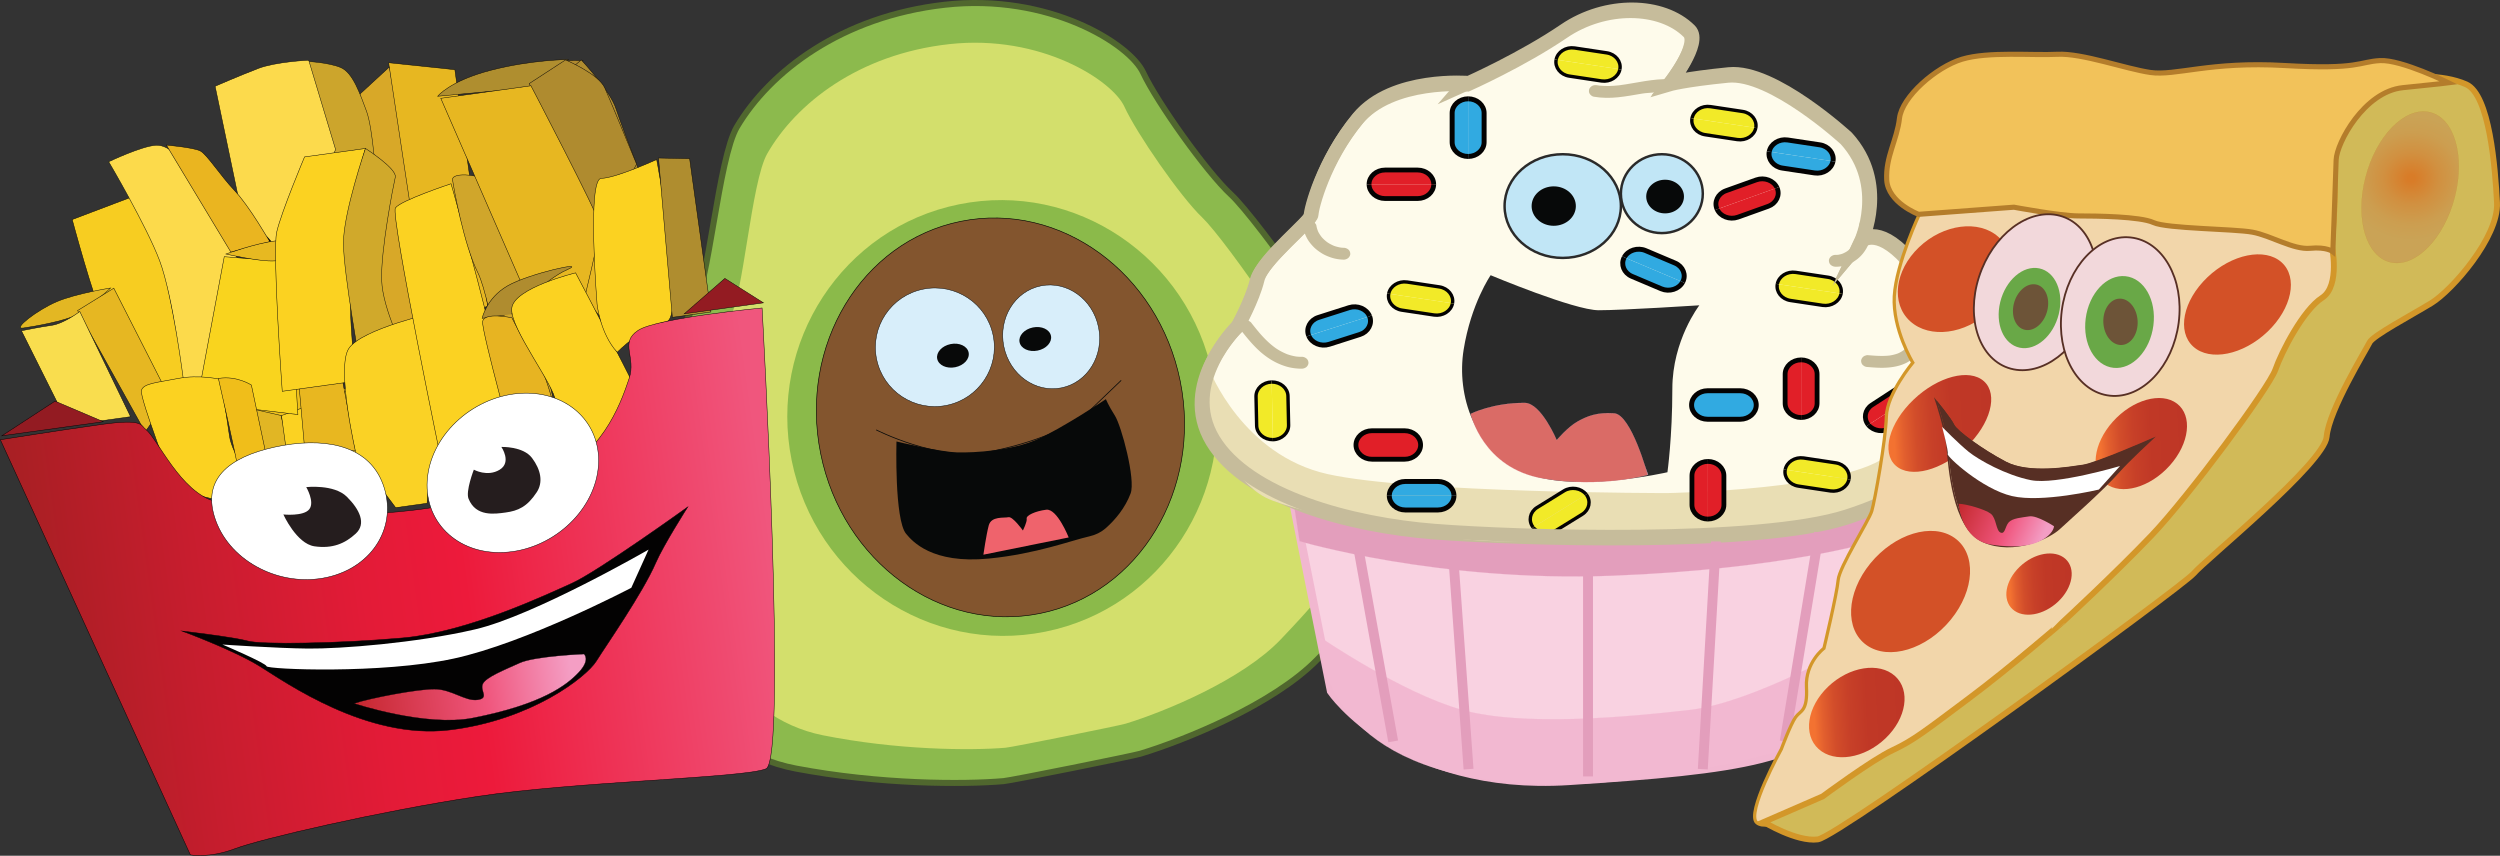 <svg xmlns="http://www.w3.org/2000/svg" xmlns:xlink="http://www.w3.org/1999/xlink" viewBox="0 0 16135.99 5523.34"><rect x="0" y="0" width="16135.99" height="5523.34" fill="#333333" stroke="none"/><defs><style>.cls-1{fill:#8cba4d;stroke:#50672e;stroke-width:39px;}.cls-1,.cls-10,.cls-11,.cls-12,.cls-13,.cls-15,.cls-16,.cls-18,.cls-19,.cls-20,.cls-21,.cls-22,.cls-24,.cls-25,.cls-26,.cls-27,.cls-31,.cls-35,.cls-37,.cls-4,.cls-41,.cls-42,.cls-43,.cls-44,.cls-45,.cls-46,.cls-47,.cls-48,.cls-49,.cls-5,.cls-50,.cls-51,.cls-52,.cls-53,.cls-54,.cls-55,.cls-56,.cls-57,.cls-58,.cls-59,.cls-60,.cls-61,.cls-62,.cls-63,.cls-64,.cls-65,.cls-66,.cls-67,.cls-68,.cls-69,.cls-70,.cls-71,.cls-72,.cls-73,.cls-74,.cls-75,.cls-76,.cls-77,.cls-78,.cls-8,.cls-80,.cls-81{stroke-miterlimit:10;}.cls-2{fill:#d3df6c;}.cls-3{fill:#8bba4a;}.cls-4{fill:#83552e;stroke-width:4px;}.cls-20,.cls-21,.cls-22,.cls-4,.cls-77,.cls-80{stroke:#030202;}.cls-16,.cls-18,.cls-24,.cls-35,.cls-5{fill:none;}.cls-5{stroke:#070909;stroke-width:5px;}.cls-6{fill:#070909;}.cls-7{fill:#ef636c;}.cls-8{fill:#d8eefa;stroke:#040708;}.cls-41,.cls-42,.cls-43,.cls-44,.cls-45,.cls-46,.cls-47,.cls-48,.cls-49,.cls-50,.cls-51,.cls-52,.cls-53,.cls-54,.cls-55,.cls-56,.cls-57,.cls-58,.cls-59,.cls-60,.cls-61,.cls-62,.cls-63,.cls-64,.cls-65,.cls-66,.cls-67,.cls-68,.cls-69,.cls-70,.cls-71,.cls-72,.cls-73,.cls-74,.cls-75,.cls-76,.cls-77,.cls-78,.cls-8,.cls-80{stroke-width:3px;}.cls-9{fill:#080909;}.cls-10{fill:#fefbeb;}.cls-10,.cls-11,.cls-12,.cls-13,.cls-15{stroke:#f1b7d0;}.cls-11{fill:#f9d2e1;stroke-width:54px;}.cls-12{fill:#f2b8d1;}.cls-13{fill:#e39ebc;}.cls-14{fill:#2a2a2a;}.cls-15{fill:#da6b66;}.cls-16,.cls-24{stroke:#c6bc9b;}.cls-16{stroke-width:87px;}.cls-17{fill:#e9deb4;}.cls-18{stroke:#e39ebc;stroke-width:64px;}.cls-19{fill:#c1e6f6;stroke:#2a2a2a;stroke-width:16px;}.cls-20{fill:#e11f28;stroke-width:31px;}.cls-21{fill:#31aae1;stroke-width:32px;}.cls-22{fill:#f2ea28;stroke-width:22px;}.cls-23{fill:#c6bc9b;}.cls-24{stroke-width:89px;}.cls-25{fill:#f2d6aa;stroke-width:21px;}.cls-25,.cls-26{stroke:#d39729;}.cls-26{fill:#d1ba58;stroke-width:38px;}.cls-27{fill:#f2c25a;stroke:#b47d2b;stroke-width:33px;}.cls-28{fill:url(#linear-gradient);}.cls-29{fill:url(#linear-gradient-2);}.cls-30{fill:#d35127;}.cls-31{fill:#f2d8db;stroke-width:12px;}.cls-31,.cls-35{stroke:#572f24;}.cls-32{fill:#69a847;}.cls-33{fill:#6d5438;}.cls-34{fill:#572f24;}.cls-35{stroke-width:10px;}.cls-36,.cls-78{fill:#fff;}.cls-37{stroke:#bf8b2c;fill:url(#radial-gradient);}.cls-38{fill:url(#linear-gradient-3);}.cls-39{fill:url(#linear-gradient-4);}.cls-40{fill:url(#linear-gradient-5);}.cls-41{fill:#b18a2e;}.cls-41,.cls-44,.cls-48,.cls-53,.cls-55,.cls-58,.cls-59,.cls-69,.cls-70{stroke:#040504;}.cls-42,.cls-71{fill:#af8c2f;}.cls-42,.cls-47{stroke:#090806;}.cls-43,.cls-44,.cls-68{fill:#e7b721;}.cls-43,.cls-46{stroke:#0c0c08;}.cls-45{fill:#d8a828;stroke:#0b0b0b;}.cls-46{fill:#cca52c;}.cls-47{fill:#fcda4c;}.cls-48{fill:#f7cd21;}.cls-49{fill:#fcda4b;}.cls-49,.cls-51,.cls-52,.cls-56{stroke:#070b08;}.cls-50{fill:#eab520;}.cls-50,.cls-57,.cls-60,.cls-71,.cls-78{stroke:#020202;}.cls-51{fill:#e3b723;}.cls-52{fill:#e6b722;}.cls-53{fill:#f9dd4e;}.cls-54{fill:#e1b624;stroke:#090e0a;}.cls-55,.cls-64{fill:#fbd222;}.cls-56{fill:#efc11b;}.cls-57{fill:#f9d41e;}.cls-58{fill:#e7b921;}.cls-59{fill:#e8b720;}.cls-60,.cls-69,.cls-73,.cls-74{fill:#fbd221;}.cls-61{fill:#d0a92b;stroke:#0a0a07;}.cls-62{fill:#fad225;}.cls-62,.cls-63,.cls-64,.cls-72,.cls-73{stroke:#030302;}.cls-63{fill:#cda72c;}.cls-65{fill:#d0a62b;stroke:#070504;}.cls-66{fill:#af8e2f;}.cls-66,.cls-67,.cls-68,.cls-75{stroke:#080605;}.cls-67{fill:#af8b2f;}.cls-70{fill:#f0be1a;}.cls-72{fill:#e7b422;}.cls-74{stroke:#0b0806;}.cls-75{fill:#af8d2f;}.cls-76{fill:#931b22;stroke:#060304;}.cls-77{fill:url(#linear-gradient-6);}.cls-79{fill:#251d1e;}.cls-80{fill:#030202;}.cls-81{stroke:#070406;stroke-width:2px;fill:url(#linear-gradient-7);}</style><linearGradient id="linear-gradient" x1="13610.85" y1="3133.43" x2="14212.4" y2="3133.43" gradientTransform="translate(-128.42 649.35) rotate(-2.96)" gradientUnits="userSpaceOnUse"><stop offset="0.06" stop-color="#f37231"/><stop offset="0.15" stop-color="#e25f2e"/><stop offset="0.27" stop-color="#d24d2a"/><stop offset="0.42" stop-color="#c74028"/><stop offset="0.61" stop-color="#c03826"/><stop offset="1" stop-color="#be3626"/></linearGradient><linearGradient id="linear-gradient-2" x1="12279.99" y1="2936.41" x2="12959.31" y2="2936.41" xlink:href="#linear-gradient"/><radialGradient id="radial-gradient" cx="15324.36" cy="2311.44" r="292.55" gradientTransform="matrix(1.48, -0.08, 0.07, 1.37, -7173.81, -593.81)" gradientUnits="userSpaceOnUse"><stop offset="0.06" stop-color="#d87c28"/><stop offset="0.41" stop-color="#d19040"/><stop offset="0.74" stop-color="#cc9e50"/><stop offset="1" stop-color="#caa356"/></radialGradient><linearGradient id="linear-gradient-3" x1="12839.06" y1="1238.68" x2="13463.75" y2="1238.68" gradientTransform="translate(1456.47 -2782.8) rotate(23.48)" gradientUnits="userSpaceOnUse"><stop offset="0" stop-color="#c4282d"/><stop offset="0.1" stop-color="#cc313c"/><stop offset="0.56" stop-color="#f0567e"/><stop offset="0.93" stop-color="#f39dc4"/></linearGradient><linearGradient id="linear-gradient-4" x1="12991.13" y1="4004.98" x2="13419.7" y2="4004.98" xlink:href="#linear-gradient"/><linearGradient id="linear-gradient-5" x1="11675.13" y1="4771.96" x2="12300.79" y2="4771.96" xlink:href="#linear-gradient"/><linearGradient id="linear-gradient-6" x1="136.51" y1="3941.06" x2="5123.28" y2="3941.06" gradientTransform="translate(-385.72 470.13) rotate(-7.9)" gradientUnits="userSpaceOnUse"><stop offset="0" stop-color="#a71f23"/><stop offset="0.22" stop-color="#c71d2e"/><stop offset="0.44" stop-color="#e31b37"/><stop offset="0.57" stop-color="#ed1a3b"/><stop offset="0.97" stop-color="#f0567d"/></linearGradient><linearGradient id="linear-gradient-7" x1="2163.75" y1="4644.4" x2="3686.21" y2="4644.4" gradientTransform="translate(-385.72 470.13) rotate(-7.9)" gradientUnits="userSpaceOnUse"><stop offset="0" stop-color="#c4262d"/><stop offset="0.09" stop-color="#cc2e3b"/><stop offset="0.56" stop-color="#f0567d"/><stop offset="0.93" stop-color="#f49ec4"/></linearGradient></defs><title>SAbanner</title><g id="fry-2" data-name="fry"><path class="cls-1" d="M6583.54,5237.77c51.34-4.46,834.05-162.16,883.45-177.12,280.68-85,856-316.12,1141.75-608.28,410.23-419.44,740.95-774.73,532.53-1321.56S8211.81,1599.9,8051.38,1452s-480.26-600.06-567-786.87-609.7-513.81-1279.84-438.48-1131,432.87-1342,788C4741.7,1218,4679.95,2049.2,4577.86,2190s-408.42,1128.21-366.12,1660.52,386.13,1184,1030.9,1306.1C5784.12,5259.19,6324,5260.34,6583.54,5237.77Z" transform="translate(-105.76 -196.11)"/><path class="cls-2" d="M6595.59,5022.34c45.15-3.76,733-142.33,776.37-155.61,246.5-75.45,751.47-281.68,1001.29-544.78,358.66-377.72,647.71-697.76,461.33-1194.26S8008.37,1735.75,7866.4,1600.92,7440.54,1054.7,7363.22,885,6823.94,416.21,6234.7,480.78,5242,866.72,5058.17,1187.29c-105.21,183.52-155,936.13-244,1063.14s-353.19,1019.79-313.05,1502.24S4847.31,4827.35,5415.3,4941.5C5892.31,5037.36,6367.35,5041.36,6595.59,5022.34Z" transform="translate(-105.76 -196.11)"/><ellipse class="cls-3" cx="6574.5" cy="2893.46" rx="1386.12" ry="1407.01" transform="translate(-548.63 1163.49) rotate(-11.42)"/><ellipse class="cls-4" cx="6563.16" cy="2889.53" rx="1183.63" ry="1290.95" transform="translate(-548.08 1161.16) rotate(-11.42)"/><path class="cls-5" d="M5760.71,2970.56s396.42,203,711,144.79,567-173.34,652.08-254.64,218.71-209.8,218.71-209.8" transform="translate(-105.76 -196.11)"/><path class="cls-6" d="M5891.91,3045.55s-14,505,62.49,596.38c39.7,47.43,166.28,195.11,532.68,159.46,305.86-29.76,536-117.89,649.76-143.36,39.74-8.9,76.09-26.81,104-51.23,64.88-56.82,127.11-132.84,162.27-225.57,33.83-89.23-59.25-436.77-101.65-503s-57.66-105.88-57.66-105.88S6956.12,2964,6796.14,3033.77,6400,3119.17,6283.3,3116,5891.91,3045.55,5891.91,3045.55Z" transform="translate(-105.76 -196.11)"/><path class="cls-7" d="M6453,3776.23,7003.48,3665s-74.26-188-145-179-130.32,37-126.18,57.55-24.42,76.54-24.42,76.54-65.82-92.42-93.49-85.8-110.55-8.68-127,53.41S6453,3776.23,6453,3776.23Z" transform="translate(-105.76 -196.11)"/><ellipse class="cls-8" cx="6139.9" cy="2436.9" rx="383.88" ry="382.53" transform="translate(-466.8 1068.36) rotate(-11.42)"/><ellipse class="cls-8" cx="6890.57" cy="2369.7" rx="311.9" ry="335.76" transform="translate(-438.62 1215.72) rotate(-11.42)"/><ellipse class="cls-9" cx="6256.37" cy="2491.08" rx="103.42" ry="76.18" transform="translate(-475.23 1092.5) rotate(-11.42)"/><ellipse class="cls-9" cx="6787.87" cy="2383.67" rx="103.42" ry="76.18" transform="translate(-443.42 1195.65) rotate(-11.42)"/><path class="cls-10" d="M8094.65,2311.57s-380.35,367.37-158.48,734.73,887.49,621.7,1426.32,664.09,2091.93,14.13,2662.46-169.55,833-480.4,833-650-72.3-423.88-230.78-522.79,0-268.46-206-494.53-301.11-113-301.11-113,174.33-367.37-95.09-664.09c0,0-475.44-438-760.7-409.76s-380.35,56.52-380.35,56.52,205.57-260.87,126.78-339.11c-176.93-175.7-538.83-183.68-808.25,0s-618.07,339.11-618.07,339.11-491.29-42.39-713.16,226.07-301.11,579.31-301.11,621.7-317,288.83-348.66,419.94S8094.65,2311.57,8094.65,2311.57Z" transform="translate(-105.76 -196.11)"/><path class="cls-11" d="M8459.15,3467.78l237.72,1189.28s443.74,650,1537.25,579.31,1632.34-141.29,1743.28-508.66S12231,3479.57,12231,3479.57s-1061.81,273.21-1885.91,259.08S8459.15,3467.78,8459.15,3467.78Z" transform="translate(-105.76 -196.11)"/><path class="cls-12" d="M8623.28,4307.13s-32.22,688.27,914.13,891.27c916.25,196.54,2086.87-162.93,2171.6-186.33,196.92-54.38,298.31-336,298.31-427.91s62.54-226.34,62.54-226.34-649.62,373.75-1054.23,420.29-1081.78,109.07-1473.08,0S8623.28,4307.13,8623.28,4307.13Z" transform="translate(-105.76 -196.11)"/><path class="cls-13" d="M8459.15,3467.78l34.19,221.49s895.93,265.37,2014.55,222.93,1694.66-222.47,1694.66-222.47l28.42-210.17s-760.59,217.84-1885.91,210.76S8459.15,3467.78,8459.15,3467.78Z" transform="translate(-105.76 -196.11)"/><path class="cls-14" d="M9727,1972.46s538.83,226.07,697.31,226.07,649.77-31.82,649.77-31.82-174.33,225.11-174.33,538.22-31.7,539.18-31.7,539.18-610.2,141.29-927.16,0-435.76-494.53-388.22-791.25S9727,1972.46,9727,1972.46Z" transform="translate(-105.76 -196.11)"/><path class="cls-15" d="M9597.91,2867.47s78.1,352.13,468.06,417.32c380.81,63.66,674.35-23.58,674.35-23.58S10634.53,2871,10523.46,2864s-171.89,17.66-235.36,53-134.87,120.24-134.87,120.24-100.43-239.86-206.27-240.49C9740.7,2795.51,9597.91,2867.47,9597.91,2867.47Z" transform="translate(-105.76 -196.11)"/><path class="cls-16" d="M8087.81,2311.57s-380.35,367.37-158.48,734.73,887.49,545.1,1426.32,587.49,2091.93,90.73,2662.46-93,833-480.4,833-650-72.3-423.88-230.78-522.79,0-268.46-206-494.53-301.11-113-301.11-113,174.33-367.37-95.09-664.09c0,0-475.44-438-760.7-409.76s-380.35,56.52-380.35,56.52,205.57-260.87,126.78-339.11c-176.93-175.7-538.83-183.68-808.25,0s-618.07,339.11-618.07,339.11-491.29-42.39-713.16,226.07-301.11,579.31-301.11,621.7-317,288.83-348.66,419.94S8087.81,2311.57,8087.81,2311.57Z" transform="translate(-105.76 -196.11)"/><path class="cls-17" d="M7913.68,2586.75s211.48,546.78,761.31,669.33,2188.77,122.55,2188.77,122.55,1184.26-18.85,1438-254.53,444.1-537.35,444.1-537.35,149.35,338.2,85.91,441.9S12217.2,3538.9,11826,3614.32s-1691.8,75.42-2051.31,75.42-1300.57-179.12-1501.48-282.82-380-461.93-390.57-537.35S7913.68,2586.75,7913.68,2586.75Z" transform="translate(-105.76 -196.11)"/><line class="cls-18" x1="8748.98" y1="3437.06" x2="8992.18" y2="4785.15"/><line class="cls-18" x1="9372.72" y1="3493.63" x2="9478.57" y2="4964.27"/><line class="cls-18" x1="10249.72" y1="3552.55" x2="10249.72" y2="5011.41"/><line class="cls-18" x1="11075.21" y1="3493.63" x2="10990.54" y2="4964.27"/><line class="cls-18" x1="11741.36" y1="3437.06" x2="11519.31" y2="4785.15"/><ellipse class="cls-19" cx="10086.56" cy="1330.08" rx="375.37" ry="334.67"/><ellipse class="cls-19" cx="10726.24" cy="1249.95" rx="264.3" ry="254.53"/><ellipse class="cls-6" cx="10028.41" cy="1330.08" rx="142.75" ry="127.27"/><ellipse class="cls-6" cx="10747.14" cy="1268.59" rx="121.84" ry="108.63"/><path class="cls-20" d="M11188.37,1546.85c21.15,46.93,81.52,69.89,134.15,51l195.82-70.15c52.63-18.86,78.39-72.68,57.24-119.61" transform="translate(-105.76 -196.11)"/><path class="cls-20" d="M11575.59,1408.12c-21.15-46.93-81.52-69.89-134.15-51l-195.82,70.15c-52.63,18.86-78.39,72.68-57.24,119.61" transform="translate(-105.76 -196.11)"/><path class="cls-20" d="M11730.81,2891c56.72,0,103.14-41.38,103.14-92V2610.85c0-50.57-46.41-92-103.14-92" transform="translate(-105.76 -196.11)"/><path class="cls-20" d="M11730.81,2518.9c-56.72,0-103.14,41.38-103.14,92V2799c0,50.57,46.41,92,103.14,92" transform="translate(-105.76 -196.11)"/><path class="cls-20" d="M8942.16,1385.53c0,50.57,46.41,92,103.14,92h211c56.72,0,103.14-41.38,103.14-92" transform="translate(-105.76 -196.11)"/><path class="cls-20" d="M9359.46,1385.53c0-50.57-46.41-92-103.14-92h-211c-56.72,0-103.14,41.38-103.14,92" transform="translate(-105.76 -196.11)"/><path class="cls-20" d="M11129.41,3546.4c56.72,0,103.14-41.38,103.14-92V3266.3c0-50.57-46.41-92-103.14-92" transform="translate(-105.76 -196.11)"/><path class="cls-20" d="M11129.41,3174.34c-56.72,0-103.14,41.38-103.14,92v188.15c0,50.57,46.41,92,103.14,92" transform="translate(-105.76 -196.11)"/><path class="cls-20" d="M12164.91,2938.56c33.42,40.87,98.26,49.92,144.1,20.13l170.53-110.85c45.84-29.79,56-87.61,22.58-128.47" transform="translate(-105.76 -196.11)"/><path class="cls-20" d="M12502.12,2719.37c-33.42-40.87-98.26-49.92-144.1-20.13l-170.53,110.85c-45.84,29.79-56,87.61-22.58,128.47" transform="translate(-105.76 -196.11)"/><path class="cls-20" d="M8857.57,3068.2c0,50.57,46.41,92,103.14,92h211c56.72,0,103.14-41.38,103.14-92" transform="translate(-105.76 -196.11)"/><path class="cls-20" d="M9274.87,3068.2c0-50.57-46.41-92-103.14-92h-211c-56.72,0-103.14,41.38-103.14,92" transform="translate(-105.76 -196.11)"/><path class="cls-21" d="M9581.62,1205.94c56.72,0,103.14-41.38,103.14-92V925.83c0-50.57-46.41-92-103.14-92" transform="translate(-105.76 -196.11)"/><path class="cls-21" d="M9581.62,833.88c-56.72,0-103.14,41.38-103.14,92V1114c0,50.57,46.41,92,103.14,92" transform="translate(-105.76 -196.11)"/><path class="cls-21" d="M10966.36,2016.66c24.33-45.69,2.31-100.81-48.93-122.5l-190.64-80.7c-51.24-21.69-113.07-2.06-137.4,43.62" transform="translate(-105.76 -196.11)"/><path class="cls-21" d="M10589.38,1857.08c-24.33,45.69-2.31,100.81,48.93,122.5l190.64,80.7c51.24,21.69,113.07,2.06,137.4-43.62" transform="translate(-105.76 -196.11)"/><path class="cls-21" d="M11023.89,2810.12c0,50.57,46.41,92,103.14,92h211c56.72,0,103.14-41.38,103.14-92" transform="translate(-105.76 -196.11)"/><path class="cls-21" d="M11441.2,2810.12c0-50.57-46.41-92-103.14-92h-211c-56.72,0-103.14,41.38-103.14,92" transform="translate(-105.76 -196.11)"/><path class="cls-21" d="M11525.08,1174.9c-9.46,49.86,28.55,97.57,84.48,106l208.08,31.39c55.93,8.44,109.43-25.46,118.9-75.32" transform="translate(-105.76 -196.11)"/><path class="cls-21" d="M11936.54,1237c9.46-49.86-28.55-97.57-84.48-106L11644,1099.58c-55.93-8.44-109.43,25.46-118.9,75.32" transform="translate(-105.76 -196.11)"/><path class="cls-21" d="M8552.74,2362.84c19.15,47.61,78.5,72.59,131.9,55.52l198.65-63.51c53.4-17.07,81.42-70,62.27-117.59" transform="translate(-105.76 -196.11)"/><path class="cls-21" d="M8945.55,2237.25c-19.15-47.61-78.5-72.59-131.9-55.52L8615,2245.24c-53.4,17.07-81.42,70-62.27,117.59" transform="translate(-105.76 -196.11)"/><path class="cls-21" d="M9072.83,3395.73c0,50.57,46.41,92,103.14,92h211c56.72,0,103.14-41.38,103.14-92" transform="translate(-105.76 -196.11)"/><path class="cls-21" d="M9490.14,3395.73c0-50.57-46.41-92-103.14-92H9176c-56.72,0-103.14,41.38-103.14,92" transform="translate(-105.76 -196.11)"/><path class="cls-22" d="M11577.31,2029.48c-9.46,49.86,28.55,97.57,84.48,106l208.08,31.39c55.93,8.44,109.43-25.46,118.9-75.32" transform="translate(-105.76 -196.11)"/><path class="cls-22" d="M11988.77,2091.55c9.46-49.86-28.55-97.57-84.48-106l-208.08-31.39c-55.93-8.44-109.43,25.46-118.9,75.32" transform="translate(-105.76 -196.11)"/><path class="cls-22" d="M11628.22,3227.51c-9.46,49.86,28.55,97.57,84.48,106l208.08,31.39c55.93,8.44,109.43-25.46,118.9-75.32" transform="translate(-105.76 -196.11)"/><path class="cls-22" d="M12039.68,3289.59c9.46-49.86-28.55-97.57-84.48-106l-208.08-31.39c-55.93-8.44-109.43,25.46-118.9,75.32" transform="translate(-105.76 -196.11)"/><path class="cls-22" d="M9069.14,2091.86c-9.46,49.86,28.55,97.57,84.48,106l208.08,31.39c55.93,8.44,109.43-25.46,118.9-75.32" transform="translate(-105.76 -196.11)"/><path class="cls-22" d="M9480.6,2153.93c9.46-49.86-28.55-97.57-84.48-106L9188,2016.54c-55.93-8.44-109.43,25.46-118.9,75.32" transform="translate(-105.76 -196.11)"/><path class="cls-22" d="M8313.76,2661.81c-56.71,1-102.22,43.14-101.13,93.71l4.06,188.12c1.09,50.56,48.39,91.14,105.1,90.16" transform="translate(-105.76 -196.11)"/><path class="cls-22" d="M8321.79,3033.8c56.71-1,102.22-43.14,101.13-93.71L8418.86,2752c-1.09-50.56-48.39-91.14-105.1-90.16" transform="translate(-105.76 -196.11)"/><path class="cls-22" d="M10000.95,3599.63c32.34,41.55,96.93,52,143.53,23.12l173.38-107.27c46.6-28.83,58.27-86.42,25.93-128" transform="translate(-105.76 -196.11)"/><path class="cls-22" d="M10343.78,3387.51c-32.34-41.55-96.93-52-143.53-23.12l-173.38,107.27c-46.6,28.83-58.27,86.42-25.93,128" transform="translate(-105.76 -196.11)"/><path class="cls-22" d="M11026.81,959.61c-9.46,49.86,28.55,97.57,84.48,106l208.08,31.39c55.93,8.44,109.43-25.46,118.9-75.32" transform="translate(-105.76 -196.11)"/><path class="cls-22" d="M11438.27,1021.68c9.46-49.86-28.55-97.57-84.48-106l-208.08-31.39c-55.93-8.44-109.43,25.46-118.9,75.32" transform="translate(-105.76 -196.11)"/><path class="cls-22" d="M10149.75,581.22c-9.46,49.86,28.55,97.57,84.48,106l208.08,31.39c55.93,8.44,109.43-25.46,118.9-75.32" transform="translate(-105.76 -196.11)"/><path class="cls-22" d="M10561.21,643.3c9.46-49.86-28.55-97.57-84.48-106l-208.08-31.39c-55.93-8.44-109.43,25.46-118.9,75.32" transform="translate(-105.76 -196.11)"/><path class="cls-23" d="M8821,1833.68c-.5-9.9-4.15-20.18-12.58-27.08a48.63,48.63,0,0,0-30.37-11.22q-8-.19-16-.94a240.71,240.71,0,0,1-44.46-10.94,248.4,248.4,0,0,1-43.17-22.58,234.84,234.84,0,0,1-35.92-32,203.13,203.13,0,0,1-24.24-36.81,171.14,171.14,0,0,1-12.34-41.72,28,28,0,0,0-7.69-13,31.38,31.38,0,0,0-12.05-9.86c-9.21-4.8-22.78-6.84-33.1-3.86s-20.42,8.74-25.67,17.6l-4.33,9.15a34.54,34.54,0,0,0,0,20.36c3.43,21.56,11.55,41.86,21.78,61.57s24.18,37.37,39.77,53.89,34.22,30.66,54,43.19,41.5,21.86,64.12,29.35c25.19,8.34,52.46,12.58,79.28,13.23,10.82.26,22.79-4.46,30.37-11.22S8821.44,1843.22,8821,1833.68Z" transform="translate(-105.76 -196.11)"/><path class="cls-23" d="M8551.08,2537.38c-.5-9.9-4.15-20.18-12.58-27.08s-18.82-11.42-30.37-11.22a280.92,280.92,0,0,1-32.47-1.32,318.62,318.62,0,0,1-62.25-15.54,389.37,389.37,0,0,1-72.73-38.38c-31-21.95-58.57-47.58-83.86-74.68q-9.34-10-18.32-20.29c-18.65-21.72-36.4-44-54.11-66.34a30.51,30.51,0,0,0-11.06-10.75,33.81,33.81,0,0,0-14.61-6.85,36.34,36.34,0,0,0-17.13-.68,34.74,34.74,0,0,0-16,4.54c-9.17,5.27-17.25,13.12-19.74,22.89-2.44,9.55-2.27,21.19,4.33,29.51,38.34,48.33,77,97.17,123.59,139.56a512.12,512.12,0,0,0,78.22,58.63,417.67,417.67,0,0,0,87.85,39.9,312.31,312.31,0,0,0,48.18,11.65c19.81,3.12,40,5.12,60.09,4.76,11.15-.2,22.43-4.13,30.37-11.22C8545.95,2557.82,8551.56,2546.92,8551.08,2537.38Z" transform="translate(-105.76 -196.11)"/><path class="cls-23" d="M10966.45,718.71c-52.9-12.44-108.33-14.1-162.55-9.31-55.59,4.91-110.29,14.95-165.06,24.45-27.46,4.77-55,9.31-82.68,12.78-41.65,4.68-83.83,6.52-125.59,2.13q-7.52-1-15-2.3c-11.48-2-22.73-1.55-33.1,3.86-8.91,4.65-17.41,13.76-19.74,22.89-2.5,9.8-2,20.81,4.33,29.51,5.79,8,14.78,15.72,25.67,17.6,51.66,8.9,103.85,9.16,156,3.72,52.88-5.52,104.94-15,157.16-24,25.85-4.46,51.76-4,77.84-7.24C10824.71,788.14,10977.45,721.29,10966.45,718.71Z" transform="translate(-105.76 -196.11)"/><path class="cls-23" d="M12189.75,1632.27a28.58,28.58,0,0,0-8.88-12.33c-7.45-6.64-19.67-11.64-30.37-11.22-11.11.44-22.63,3.7-30.37,11.22l-6.72,7.75a35,35,0,0,0-5.86,19.33c-.78,10-1.82,20-3.19,30-4.22,25.67-10.93,51-21.69,75.18a212.15,212.15,0,0,1-25.22,39.26,199.58,199.58,0,0,1-29.15,26.05,190.83,190.83,0,0,1-30.61,16.1,171.24,171.24,0,0,1-28.19,7,161.42,161.42,0,0,1-16.29.5,46.83,46.83,0,0,0-30.37,11.22c-7.45,6.64-13.06,17.54-12.58,27.08.5,9.9,4.15,20.18,12.58,27.08a48.44,48.44,0,0,0,30.37,11.22c55.5,1.12,108.58-21.82,148-55.63,40.27-34.53,65.38-81.38,78.4-129.33,7.62-28,11.6-57,13.84-85.73A26.3,26.3,0,0,0,12189.75,1632.27Z" transform="translate(-105.76 -196.11)"/><path class="cls-23" d="M12570.06,2245.29c-5.21-7.94-15.43-15.52-25.67-17.6-11-2.23-23.34-1.75-33.1,3.86-9.11,5.23-17.38,13.14-19.74,22.89-8.18,33.86-17.08,67.67-29.76,100.45q-4.52,11.67-9.74,23.11a279.36,279.36,0,0,1-34.63,54.49,160.59,160.59,0,0,1-66,46.35,276,276,0,0,1-52.64,12.31c-45.73,4.69-92,1.19-137.63-2.69a35.63,35.63,0,0,0-16.55,3.3,32.86,32.86,0,0,0-13.82,7.92c-7.45,6.64-13.06,17.54-12.58,27.08.5,9.9,4.15,20.18,12.58,27.08l8.69,6a46.8,46.8,0,0,0,21.68,5.23c39.82,3.38,79.93,6.46,119.93,4.12,45.73-2.67,91.14-11.49,131.13-32.19,34.57-17.9,62.51-43.46,84.92-72.73,20.88-27.27,35.7-58.31,47.7-89.42,11.24-29.15,19.51-59.14,27-89.22q1.34-5.41,2.64-10.82C12576.82,2264.74,12576,2254.34,12570.06,2245.29Z" transform="translate(-105.76 -196.11)"/><path class="cls-24" d="M8096.53,2299.2s-380.35,367.37-158.48,734.73,887.49,545.1,1426.32,587.49,2091.93,90.73,2662.46-93,833-480.4,833-650-72.3-423.88-230.78-522.79,0-268.46-206-494.53-301.11-113-301.11-113,174.33-367.37-95.09-664.09c0,0-475.44-438-760.7-409.76s-380.35,56.52-380.35,56.52,205.57-260.87,126.78-339.11c-176.93-175.7-538.83-183.68-808.25,0s-618.07,339.11-618.07,339.11S9095,688.44,8873.09,956.9,8572,1536.21,8572,1578.6s-317,288.83-348.66,419.94S8096.53,2299.2,8096.53,2299.2Z" transform="translate(-105.76 -196.11)"/><path class="cls-25" d="M12498.76,1569s-154.62,326.25-166.47,539,119.4,428.76,119.4,428.76-166.9,199.59-170.63,348.3-74.69,544.89-94.22,609.55-210,360.95-217,446.18-91.58,439.68-91.58,439.68-121.06,91.13-112.84,249.83-37.95,150.48-70,194.57-92.23,206.33-92.23,206.33-230.07,415-158.36,475,305.17-68.84,426.78-149.4,339.83-282.8,453.32-299.29,231.81-160.52,343.11-219.32,622.63-562.65,702.46-566.79,631.3-616.14,675.27-650.25,700.72-821.3,728.35-950,192.51-477.92,249.53-480.87,199.39-124.19,179.18-293.69-108.7-111.88-177.13-108.34-256.37-92.81-313.93-100.43-413.22-30.45-515.86-25.14-175-66.39-300.95-70.47-263.94-18.16-366.57-12.84-206.71-21.12-322.5-46.95S12498.76,1569,12498.76,1569Z" transform="translate(-105.76 -196.11)"/><path class="cls-26" d="M11489.71,5501.76s212.54,129.79,348.84,112.12,2351.25-1628.13,2426.7-1716.9,843.59-712,857.63-882.46,256.61-564.92,277.23-608.42,265.48-172.87,398.49-254,435.34-425.66,423.84-647.83-47.56-697.68-199.65-764.06-392-62.78-480.52-5.16-385,268.87-370.12,569c11.68,235.29-17.17,469.85-17.17,469.85s59.2,266.75-62,344.69-261.16,348.72-301,463.78-561.54,820.29-797.88,1067.94-572.51,558.46-572.51,558.46S13089,4498,12811.85,4705s-355,269.83-488.6,332.11-453.32,299.29-453.32,299.29Z" transform="translate(-105.76 -196.11)"/><path class="cls-27" d="M12489.29,1579.48l615.08-46s299.77,56.1,414.56,56.33,400.28,2.92,486,42.79,519.48,40.21,638.4,61.95,265.24,114.64,372.86,104.15,146.56,21.58,146.56,21.58,15.78-404.22,21.32-591.4c3.25-109.84,181.16-441.68,430.78-466.95S15910,730.61,15910,730.61s-305.09-150.52-441.94-143.44-134.11,60-615.82,31.89-705.4,68.35-866.7,44.88-441-125.68-600.68-117.41-446.95-19.29-615.82,31.89S12381.42,821.27,12365.74,960s-90,248.65-82.36,396.77S12489.29,1579.48,12489.29,1579.48Z" transform="translate(-105.76 -196.11)"/><path class="cls-28" d="M14110.67,3200.44c-127.3,142.42-312.89,194.62-414.54,116.59s-80.85-256.74,46.44-399.16,312.89-194.62,414.54-116.59S14238,3058,14110.67,3200.44Z" transform="translate(-105.76 -196.11)"/><path class="cls-29" d="M12796.23,3082.4c-157.31,150.34-361,203.63-454.86,119s-42.51-275.06,114.8-425.4,361-203.63,454.86-119S12953.54,2932.06,12796.23,3082.4Z" transform="translate(-105.76 -196.11)"/><path class="cls-30" d="M12948.61,2203.78c-157.31,150.34-387.13,180.06-513.32,66.37s-101-327.71,56.35-478.05,387.13-180.06,513.31-66.37S13105.92,2053.44,12948.61,2203.78Z" transform="translate(-105.76 -196.11)"/><path class="cls-30" d="M14741.68,2336.67c-157.31,150.34-371.89,193.78-479.29,97s-66.94-297.06,90.37-447.4,371.89-193.78,479.29-97S14899,2186.33,14741.68,2336.67Z" transform="translate(-105.76 -196.11)"/><path class="cls-31" d="M13606.86,2180.48c-87.52,272.58-321.45,449.55-522.5,395.27s-293.09-319.26-205.57-591.84,321.45-449.55,522.5-395.27S13694.38,1907.9,13606.86,2180.48Z" transform="translate(-105.76 -196.11)"/><path class="cls-31" d="M14167.83,2279c-36.68,282-235.28,493-443.59,471.1s-347.45-268.21-310.78-550.25,235.28-493,443.59-471.1S14204.5,1996.92,14167.83,2279Z" transform="translate(-105.76 -196.11)"/><path class="cls-32" d="M13394.05,2222.71c-34.49,141.47-147.09,239-251.5,217.75s-161.08-153.1-126.59-294.57,147.09-239,251.5-217.75S13428.55,2081.24,13394.05,2222.71Z" transform="translate(-105.76 -196.11)"/><path class="cls-32" d="M14004.49,2297.47c-21.24,163.32-136.25,285.46-256.87,272.8s-201.2-155.31-180-318.63,136.24-285.46,256.87-272.8S14025.72,2134.15,14004.49,2297.47Z" transform="translate(-105.76 -196.11)"/><path class="cls-33" d="M13319.88,2200.61c-19.71,80.85-84.06,136.56-143.72,124.44s-92.05-87.49-72.34-168.33,84.06-136.56,143.72-124.44S13339.59,2119.76,13319.88,2200.61Z" transform="translate(-105.76 -196.11)"/><ellipse class="cls-33" cx="13792.34" cy="2272.23" rx="110.79" ry="149.81" transform="translate(-204.81 520.19) rotate(-2.96)"/><path class="cls-34" d="M12605.84,2780.84s59.15,175.19,71.63,295,33.15,522.94,232.51,611.88,429.5-25.61,491.27-83.55,275-243.56,382.94-365.66c63.86-72.21,214.61-211.62,214.61-211.62s-360.44,157.87-445.2,169.88-348.14,59.43-500.2-20.4-317.11-201-335-240.26S12605.84,2780.84,12605.84,2780.84Z" transform="translate(-105.76 -196.11)"/><path class="cls-35" d="M12601.86,2784.39s59.15,175.19,71.63,295,33.15,522.94,232.51,611.88,429.5-25.61,491.27-83.55,275-243.56,382.94-365.66c63.86-72.21,214.61-211.62,214.61-211.62s-360.44,157.87-445.2,169.88-348.14,59.43-500.2-20.4-317.11-201-335-240.26S12601.86,2784.39,12601.86,2784.39Z" transform="translate(-105.76 -196.11)"/><path class="cls-36" d="M12640.72,2951.18s43.45,159.73,36.17,175.18,220.68,226,414.77,271.54S13652.5,3356,13652.5,3356L13789.2,3204s-414.36,123.5-575.32,91.25-336.21-129.91-403-184.18S12640.72,2951.18,12640.72,2951.18Z" transform="translate(-105.76 -196.11)"/><path class="cls-37" d="M15950.48,1465.86c-68,267.91-252.45,457.7-411.92,423.91S15305,1611.4,15373,1343.49s252.45-457.7,411.92-423.91S16018.51,1198,15950.48,1465.86Z" transform="translate(-105.76 -196.11)"/><path class="cls-30" d="M12696.67,4195.87c-156.42,191.4-399.34,265.17-542.56,164.79s-132.52-336.93,23.9-528.32,399.34-265.17,542.56-164.79S12853.09,4004.47,12696.67,4195.87Z" transform="translate(-105.76 -196.11)"/><path class="cls-38" d="M12748.16,3447.56s12.18,235.16,212.56,264.11c188,27.16,285.18-.7,343.89-41.5s58.48-77.62,58.48-77.62-109.61-71.4-159.2-63.69-108.85,11.55-133.08,38.59-22.42,78.27-52.67,66.17-26.48-93.24-62.91-121.59S12797.33,3448.87,12748.16,3447.56Z" transform="translate(-105.76 -196.11)"/><path class="cls-39" d="M13390.87,4078.16c-94.08,89.91-226.05,112.61-294.77,50.69s-48.17-185,45.91-274.89,226.05-112.61,294.77-50.69S13484.95,3988.25,13390.87,4078.16Z" transform="translate(-105.76 -196.11)"/><path class="cls-40" d="M12275.45,4961.8c-136.15,130.12-329.43,160.91-431.7,68.77s-74.81-272.31,61.34-402.43,329.43-160.91,431.7-68.77S12411.61,4831.68,12275.45,4961.8Z" transform="translate(-105.76 -196.11)"/><path class="cls-41" d="M3269.5,748.35l417.62-21.93,181-139.19s-201.43-8.07-307.89,18.71S3269.5,748.35,3269.5,748.35Z" transform="translate(-105.76 -196.11)"/><path class="cls-42" d="M3705.14,711.91,3857.47,582.7s188.16,201.11,223.82,313.7,285.25,756.38,285.25,756.38l-361.21,428.37s.94-498.45-56.35-622.58S3705.14,711.91,3705.14,711.91Z" transform="translate(-105.76 -196.11)"/><path class="cls-43" d="M3272.77,771.91s367.43,987.67,374,1034.79,342.17,444.83,342.17,444.83,49.25-511.16,45.18-612.66-348.61-924.24-348.61-924.24Z" transform="translate(-105.76 -196.11)"/><polygon class="cls-44" points="2508.97 404.95 2691.99 2108.66 3147.84 1977.35 2935.85 449.78 2508.97 404.95"/><polygon class="cls-45" points="2323.32 606.83 2512.78 432.44 2763.51 2094.73 2400.47 2173.13 2323.32 606.83"/><path class="cls-46" d="M2079.21,591.33l193.63,673.57,259.28,88.1s-18.48-325.64-61-439.82-87.83-248-165.89-281.17S2079.21,591.33,2079.21,591.33Z" transform="translate(-105.76 -196.11)"/><path class="cls-47" d="M1494,752.6l218.66,1046.34,291-20.37L2271.78,1161,2098.32,584.68S1886,594.13,1771.86,638,1494,752.6,1494,752.6Z" transform="translate(-105.76 -196.11)"/><path class="cls-48" d="M971.38,1461.53,571.75,1613.05s139.08,521,201.83,636.41,370.56,456.9,370.56,456.9l170.33-23.64s-134.13-677.83-157-794.73S971.38,1461.53,971.38,1461.53Z" transform="translate(-105.76 -196.11)"/><path class="cls-49" d="M1290.45,2654s-69.74-550.68-154.31-775.09-329-638.78-329-638.78,212.92-101.6,305.73-106.47,175.75,111.7,208,151.26,321.94,587.73,321.94,587.73L1487,2626.76Z" transform="translate(-105.76 -196.11)"/><path class="cls-50" d="M1179.45,1132.46l416.36,690.7,251.13-66.87S1714.88,1526.46,1621,1427.41s-179.54-235.25-222.67-257.28S1179.45,1132.46,1179.45,1132.46Z" transform="translate(-105.76 -196.11)"/><path class="cls-51" d="M820,2054.9s-222.19,34.84-348.3,88.36S182.9,2323.43,255,2313.43s267.5-45.13,342.3-83.53S820,2054.9,820,2054.9Z" transform="translate(-105.76 -196.11)"/><polygon class="cls-52" points="500.79 2004.49 734.46 1859.99 1092.41 2562.79 936.77 2788.52 500.79 2004.49"/><path class="cls-53" d="M244,2331l305,610.09,399.61-55.46-327.92-679s-102.65,78.29-181.26,89.2S244,2331,244,2331Z" transform="translate(-105.76 -196.11)"/><path class="cls-54" d="M1657.26,2795.26s244-21.86,251.11,29.19,88.9,351.9,88.9,351.9L1791.44,3281Z" transform="translate(-105.76 -196.11)"/><polygon class="cls-55" points="1810.79 2639.21 1863.11 3016.2 2328.22 2951.65 2239.35 2503.69 1810.79 2639.21"/><path class="cls-56" d="M1660.53,2818.82l262,59.7,412.73-153.34-211.79-82.68s-96.62-22.61-235.84,32.73S1660.53,2818.82,1660.53,2818.82Z" transform="translate(-105.76 -196.11)"/><path class="cls-57" d="M1553.22,1853.08s250,21.34,336.81,21.3,138.42,997.44,138.42,997.44l-651.78-77.65Z" transform="translate(-105.76 -196.11)"/><path class="cls-58" d="M1564.14,1835.56s214,50.36,313.33,44.57,262-36.37,262-36.37-128.26-106.28-253.27-92.93S1564.14,1835.56,1564.14,1835.56Z" transform="translate(-105.76 -196.11)"/><polygon class="cls-59" points="1857.96 1680.06 1965.76 2889.88 2295.48 2908.16 2064.31 1675.43 1857.96 1680.06"/><path class="cls-60" d="M2464.48,1154.26l-393.06,54.55S1920.67,1565.94,1891.71,1694s35.79,1027.69,35.79,1027.69l471.67-65.46S2366,2272.63,2368.7,2196.2s-40.84-438.62-25-564.9S2464.48,1154.26,2464.48,1154.26Z" transform="translate(-105.76 -196.11)"/><path class="cls-61" d="M2464.48,1154.26s-142.58,416-142.08,612.1,113.35,816.8,113.35,816.8l285-111.6s-145.14-276-151.65-467.27,75.48-610.86,88-664.64S2464.48,1154.26,2464.48,1154.26Z" transform="translate(-105.76 -196.11)"/><path class="cls-62" d="M2918.42,2212S2439.1,2318.52,2356.64,2446s48.42,685.72,48.42,685.72l254.31,340.95,203.08-28.18s4.42-208.75,86.32-292.16-54-292.7-62.67-451.6S2918.42,2212,2918.42,2212Z" transform="translate(-105.76 -196.11)"/><path class="cls-63" d="M3000.64,3093.13S2892.09,2744,2899.75,2654.85s17.56-402.69,35-421.13,253.82,96.86,253.82,96.86-76.11,269.52-70.3,311.34S3213,2939.58,3213,2939.58Z" transform="translate(-105.76 -196.11)"/><path class="cls-64" d="M3016.9,1382S2691.35,1489.94,2658,1538s308.8,1695.88,308.8,1695.88,276.33-270.18,387.7-285.64S3016.9,1382,3016.9,1382Z" transform="translate(-105.76 -196.11)"/><path class="cls-65" d="M3384.58,2924.79s-102-782.77-194.43-968-156.87-553-163.44-600.37,161.8-36.94,200.47,1.16,237.4,459.7,237.4,459.7,223.92,988,237.73,1087.53S3384.58,2924.79,3384.58,2924.79Z" transform="translate(-105.76 -196.11)"/><path class="cls-66" d="M2930.64,817.39l621.74-58.27L3774,580.27s-237.2.9-501.51,69.6S2930.64,817.39,2930.64,817.39Z" transform="translate(-105.76 -196.11)"/><path class="cls-67" d="M3953.79,1744.08,3521.7,735.36l234.41-152.61s213.37,90.47,253.32,181S4214.6,1255.6,4214.6,1255.6Z" transform="translate(-105.76 -196.11)"/><path class="cls-68" d="M3866.63,2168.44s117.53-468.6,109.35-527.5-443.15-891.11-443.15-891.11l-582.11,80.78,602.46,1381.33Z" transform="translate(-105.76 -196.11)"/><path class="cls-69" d="M1529.56,2644.87s-138.1-32.87-274.58-5.92-222.73,30.91-236.39,76.83,216,642.45,216,642.45L1669.66,3462l75.91-126.61S1602,3119.12,1587.33,3013.09,1529.56,2644.87,1529.56,2644.87Z" transform="translate(-105.76 -196.11)"/><path class="cls-70" d="M1515.36,2638.84s120,527.7,129.78,598.38,60,191.8,60,191.8l139.8-195.51-116.69-552.17S1632.74,2618.54,1515.36,2638.84Z" transform="translate(-105.76 -196.11)"/><path class="cls-71" d="M3406.52,2224.4s215.57-225.16,359.8-287.55c141.9-61.38-248.18,25.12-385.17,104.7s-163.44,209-163.44,209l145.24-20.16" transform="translate(-105.76 -196.11)"/><path class="cls-72" d="M3409.69,2247.25s-183.17-39.81-188.81,26.2,216.84,869.12,216.84,869.12l332.85,51.65s-112.43-543.49-185.76-645.13S3409.69,2247.25,3409.69,2247.25Z" transform="translate(-105.76 -196.11)"/><path class="cls-73" d="M4003,3269.12s272-387.17,265.61-432.89-447.67-879-447.67-879-401,97.58-412.25,229.6,275.66,492.88,283.62,603.6,44.12,371.27,44.12,371.27Z" transform="translate(-105.76 -196.11)"/><path class="cls-74" d="M4089.31,2469.75s175.82-176.5,313.39-195.59S4344,1225.63,4344,1225.63s-263.7,120.65-357,121.6-27.49,812.33-27.49,812.33S3979.06,2349,4089.31,2469.75Z" transform="translate(-105.76 -196.11)"/><polygon class="cls-75" points="4250.24 1019.85 4339.52 2048.13 4588.46 2013.58 4451.13 1023.99 4250.24 1019.85"/><polygon class="cls-76" points="4678.58 1796.94 4927.47 1954.52 4416.5 2025.43 4678.58 1796.94"/><polygon class="cls-76" points="354.89 2589.1 12.02 2812.79 667.12 2721.88 354.89 2589.1"/><path class="cls-77" d="M107.95,3034.28l1226.54,2679.6s123.37,22.9,288.24-40,928.08-240.87,1569-337.82S4911.32,5217.5,5050,5158.23s-25.5-2974.36-25.5-2974.36-678,63.78-800.26,144.79-10.47,171.85-58,310.53c-37,107.92-148.59,468.91-476.17,610.43C3439.19,3358,3090.63,3452.88,2762,3490.49c-197,22.54-744.62,71.32-1263.19-56.85-228.39-56.44-378.12-411.12-451.89-465.62-35.1-25.93-9.81-70.68-285-32.5S107.95,3034.28,107.95,3034.28Z" transform="translate(-105.76 -196.11)"/><path class="cls-78" d="M2577.75,3321.51c98.26,266.42-63.54,535.47-361.4,600.94s-619-97.43-717.23-363.85,80.79-411.18,378.65-476.65S2479.49,3055.09,2577.75,3321.51Z" transform="translate(-105.76 -196.11)"/><path class="cls-78" d="M3966.35,3222.82c-32.66,283.67-305.59,524.83-609.61,538.65s-524-204.93-491.32-488.6S3171,2748,3475,2734.23,3999,2939.15,3966.35,3222.82Z" transform="translate(-105.76 -196.11)"/><path class="cls-79" d="M3164.11,3227.54s87.45,48.86,166.81.31,10.91-147,10.91-147,140.15-5.37,197.72,71.09,72.66,156.94,30.66,221c-61.82,94.26-120.31,120.07-201,131.11-70.82,9.69-191.72,28.57-239.31-88.78C3110,3366.16,3164.11,3227.54,3164.11,3227.54Z" transform="translate(-105.76 -196.11)"/><path class="cls-79" d="M1934.71,3516.73s131,13.38,167.49-33.91-19.8-142.7-19.8-142.7,179.09-20.16,262,62.17,126.93,174,57.53,238-150.67,98.71-266.5,81.94S1934.71,3516.73,1934.71,3516.73Z" transform="translate(-105.76 -196.11)"/><path class="cls-80" d="M1280.89,4269.12s334,123.1,502.8,228.06,691.14,474.08,1222,410.67,886-343.77,949.09-444.95,297.7-436.71,383.24-633.45c50.59-116.35,206.84-361.39,206.84-361.39s-581.76,418.56-748.35,493-672.3,315.53-1091.47,352.45-915,44.11-999.77,19.93S1280.89,4269.12,1280.89,4269.12Z" transform="translate(-105.76 -196.11)"/><path class="cls-36" d="M1541.4,4356.2s282.21,120,285,140.17,739,51.49,1207.15-49.42,1146.86-457,1146.86-457l111.41-246.54s-737.57,425.87-1119.29,514.79-871.49,126.08-1078.34,124S1541.4,4356.2,1541.4,4356.2Z" transform="translate(-105.76 -196.11)"/><path class="cls-81" d="M2390.84,4736.42s462.34,153.55,766.87,93.84c448.2-87.88,607.64-212.7,684.51-295.26s32.68-117.51,32.68-117.51-318.59,13.4-415.25,57.63-218.53,91.95-238.15,135.75,45,91.32-33.88,102.27-167.13-69.24-278.48-69.19S2497.3,4701.11,2390.84,4736.42Z" transform="translate(-105.76 -196.11)"/></g></svg>
